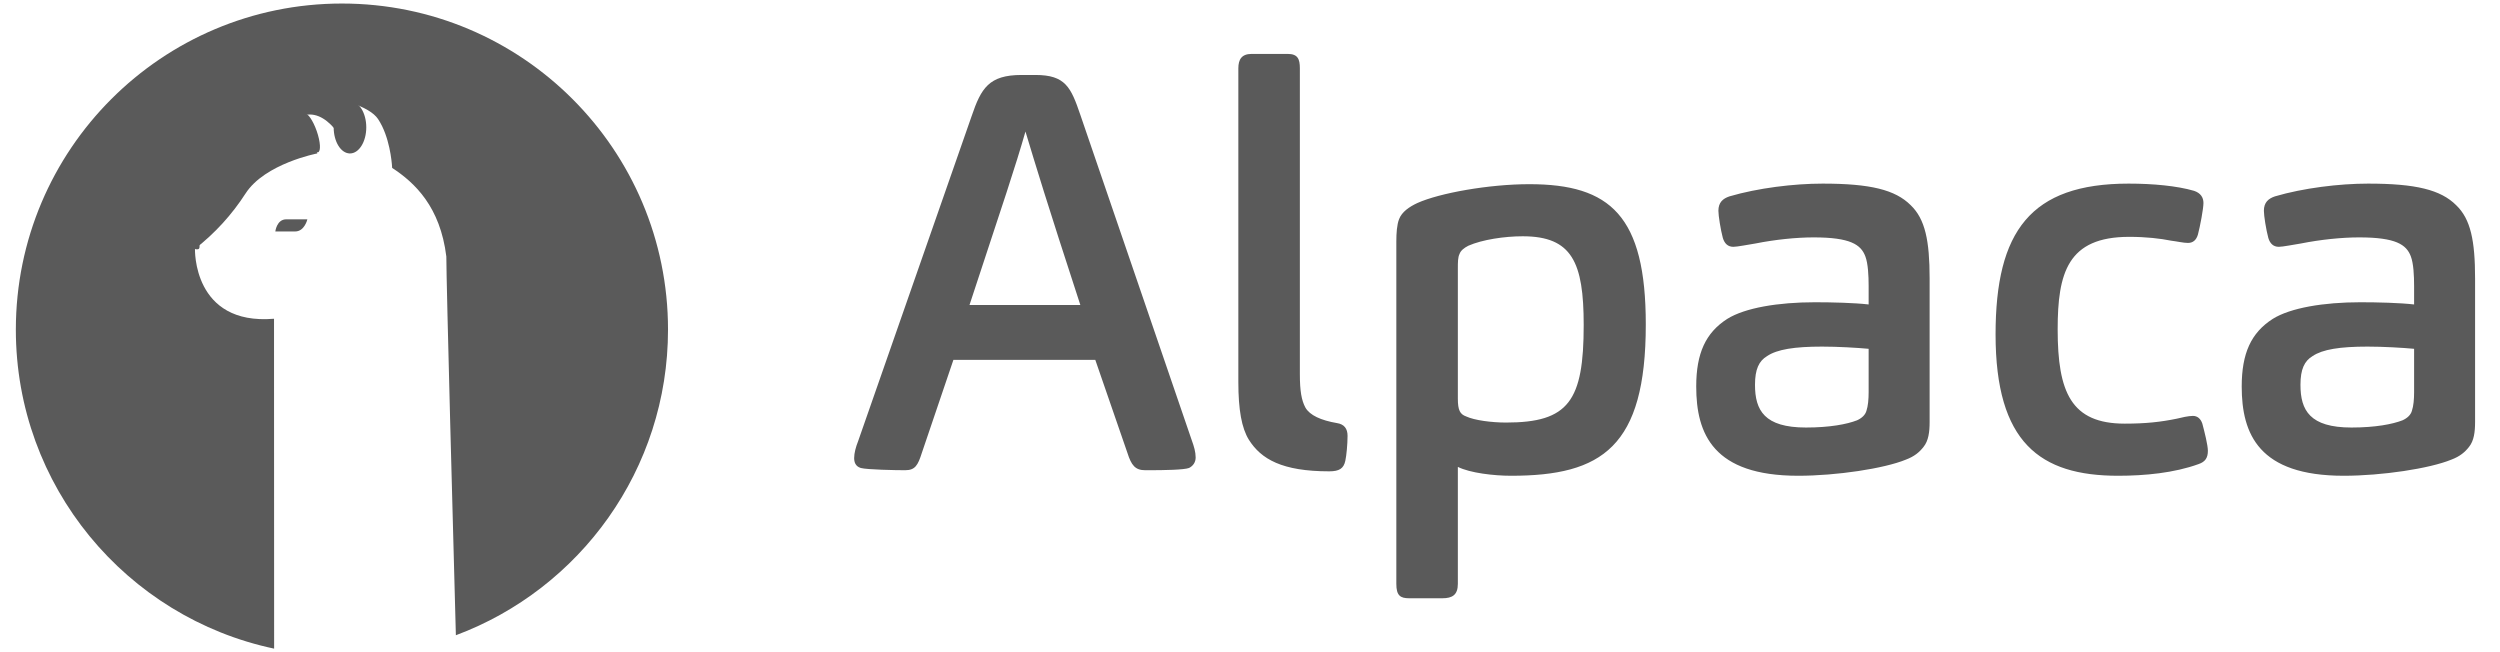 <svg width="92" height="24" viewBox="0 0 92 24" fill="none" xmlns="http://www.w3.org/2000/svg">
<path fill-rule="evenodd" clip-rule="evenodd" d="M10.088 23.87L10.084 11.73C7.083 11.981 7.175 9.158 7.175 9.158C7.91 8.584 8.53 7.905 9.036 7.121C9.749 6.015 11.677 5.646 11.677 5.646L11.218 4.234C12.198 4.014 12.869 5.646 12.869 5.646V3.764C13.409 3.944 13.757 4.149 13.911 4.379C13.967 4.463 14.017 4.552 14.062 4.644C14.398 5.334 14.431 6.179 14.431 6.179C15.272 6.728 16.201 7.614 16.425 9.44C16.425 10.411 16.684 19.994 16.776 23.377C21.336 21.676 24.583 17.282 24.583 12.13C24.583 5.503 19.211 0.13 12.583 0.13C5.956 0.13 0.583 5.503 0.583 12.13C0.583 17.902 4.658 22.722 10.088 23.87Z" fill="#5A5A5A"/>
<path d="M33.31 17.304C33.678 17.304 33.779 17.12 33.922 16.672L35.085 13.244H40.307L41.491 16.672C41.633 17.12 41.776 17.304 42.144 17.304L42.346 17.304C42.83 17.302 43.561 17.293 43.755 17.222C43.918 17.141 44 16.998 44 16.835C44 16.631 43.939 16.427 43.857 16.202L39.757 4.228C39.41 3.208 39.206 2.759 38.104 2.759H37.594C36.391 2.759 36.105 3.248 35.758 4.268L31.576 16.243C31.495 16.447 31.433 16.672 31.433 16.855C31.433 16.998 31.474 17.161 31.678 17.222C31.903 17.284 32.964 17.304 33.31 17.304ZM39.757 11.225H35.677C36.941 7.39 37.37 6.125 37.737 4.84C38.125 6.125 38.492 7.349 39.757 11.225ZM48.916 17.345C49.283 17.345 49.447 17.243 49.508 16.957C49.549 16.774 49.59 16.345 49.59 16.039C49.59 15.774 49.467 15.611 49.202 15.57C48.61 15.468 48.202 15.284 48.039 14.999C47.896 14.734 47.835 14.387 47.835 13.775V2.514C47.835 2.167 47.754 1.984 47.386 1.984H46.06C45.693 1.984 45.571 2.188 45.571 2.514V14.06C45.571 15.08 45.693 15.754 45.958 16.182C46.407 16.896 47.182 17.345 48.916 17.345ZM53.078 22.016C53.445 22.016 53.649 21.894 53.649 21.486V17.182C54.098 17.406 54.975 17.508 55.608 17.508C58.953 17.508 60.565 16.447 60.565 11.939C60.565 7.94 59.259 6.778 56.281 6.778C54.791 6.778 52.976 7.104 52.16 7.471C51.854 7.614 51.589 7.798 51.487 8.063C51.405 8.267 51.385 8.593 51.385 8.879V21.486C51.385 21.914 51.528 22.016 51.854 22.016H53.078ZM55.424 15.55C54.894 15.55 54.261 15.468 53.955 15.325C53.731 15.244 53.649 15.101 53.649 14.672V9.878C53.649 9.654 53.649 9.47 53.71 9.348C53.751 9.226 53.873 9.124 54.037 9.042C54.547 8.818 55.363 8.695 56.036 8.695C57.852 8.695 58.28 9.654 58.28 11.959C58.28 14.754 57.729 15.55 55.424 15.55ZM66.175 17.508C67.582 17.508 69.337 17.243 70.132 16.916C70.459 16.794 70.642 16.631 70.785 16.447C70.969 16.223 71.01 15.896 71.01 15.529V10.246C71.01 8.858 70.846 8.063 70.316 7.553C69.745 6.982 68.827 6.757 67.072 6.757C66.011 6.757 64.686 6.92 63.645 7.226C63.4 7.308 63.237 7.451 63.237 7.757C63.237 7.94 63.319 8.45 63.4 8.756C63.462 8.96 63.584 9.083 63.788 9.083C63.931 9.083 64.339 9.001 64.604 8.96C65.318 8.818 66.093 8.736 66.746 8.736C68.092 8.736 68.48 9.001 68.643 9.43C68.745 9.695 68.766 10.144 68.766 10.531V11.204C68.235 11.143 67.419 11.123 66.787 11.123C65.44 11.123 64.216 11.327 63.563 11.735C62.768 12.245 62.421 13 62.421 14.224C62.421 15.978 63.053 17.508 66.175 17.508ZM66.46 15.733C64.93 15.733 64.584 15.101 64.584 14.162C64.584 13.591 64.726 13.285 65.032 13.102C65.4 12.857 66.032 12.755 67.052 12.755C67.623 12.755 68.337 12.796 68.766 12.836V14.428C68.766 14.693 68.745 14.938 68.684 15.121C68.643 15.264 68.521 15.386 68.337 15.468C67.97 15.611 67.338 15.733 66.46 15.733ZM77.945 17.508C78.925 17.508 80.006 17.406 80.903 17.08C81.148 16.998 81.25 16.855 81.25 16.59C81.25 16.386 81.128 15.896 81.046 15.59C80.985 15.407 80.863 15.305 80.7 15.305C80.536 15.305 80.271 15.366 80.108 15.407C79.516 15.529 78.966 15.59 78.19 15.59C76.212 15.59 75.722 14.428 75.722 12.122C75.722 10.042 76.089 8.716 78.353 8.716C78.986 8.716 79.496 8.777 79.904 8.858C80.088 8.879 80.353 8.94 80.516 8.94C80.7 8.94 80.822 8.838 80.883 8.634C80.965 8.328 81.087 7.675 81.087 7.471C81.087 7.267 80.985 7.104 80.74 7.022C80.108 6.839 79.231 6.757 78.333 6.757C74.722 6.757 73.437 8.512 73.437 12.306C73.437 16.284 75.069 17.508 77.945 17.508ZM86.248 17.508C87.656 17.508 89.41 17.243 90.206 16.916C90.532 16.794 90.716 16.631 90.859 16.447C91.042 16.223 91.083 15.896 91.083 15.529V10.246C91.083 8.858 90.92 8.063 90.389 7.553C89.818 6.982 88.9 6.757 87.146 6.757C86.085 6.757 84.759 6.92 83.719 7.226C83.474 7.308 83.311 7.451 83.311 7.757C83.311 7.94 83.392 8.45 83.474 8.756C83.535 8.96 83.657 9.083 83.862 9.083C84.004 9.083 84.412 9.001 84.677 8.96C85.391 8.818 86.167 8.736 86.82 8.736C88.166 8.736 88.553 9.001 88.717 9.43C88.819 9.695 88.839 10.144 88.839 10.531V11.204C88.309 11.143 87.493 11.123 86.86 11.123C85.514 11.123 84.29 11.327 83.637 11.735C82.841 12.245 82.495 13 82.495 14.224C82.495 15.978 83.127 17.508 86.248 17.508ZM86.534 15.733C85.004 15.733 84.657 15.101 84.657 14.162C84.657 13.591 84.8 13.285 85.106 13.102C85.473 12.857 86.106 12.755 87.126 12.755C87.697 12.755 88.411 12.796 88.839 12.836V14.428C88.839 14.693 88.819 14.938 88.757 15.121C88.717 15.264 88.594 15.386 88.411 15.468C88.043 15.611 87.411 15.733 86.534 15.733Z" fill="#5A5A5A"/>
<path d="M12.879 5.647C13.21 5.647 13.479 5.217 13.479 4.686C13.479 4.155 13.21 3.724 12.879 3.724C12.547 3.724 12.279 4.155 12.279 4.686C12.279 5.217 12.547 5.647 12.879 5.647Z" fill="#5A5A5A"/>
<path fill-rule="evenodd" clip-rule="evenodd" d="M7.209 9.173C7.256 9.173 7.343 9.199 7.343 9.074C7.343 8.95 7.351 8.958 7.306 8.956C7.205 9.029 7.174 9.02 7.174 9.074C7.174 9.129 7.163 9.173 7.209 9.173Z" fill="#5A5A5A"/>
<path fill-rule="evenodd" clip-rule="evenodd" d="M11.209 4.181C11.098 4.219 11.12 4.568 11.256 4.96C11.393 5.353 11.593 5.641 11.704 5.604C11.814 5.566 11.793 5.217 11.656 4.824C11.519 4.432 11.319 4.144 11.209 4.181Z" fill="#5A5A5A"/>
<path d="M10.132 8.518H10.86C11.21 8.518 11.311 8.071 11.311 8.071H10.534C10.182 8.071 10.132 8.518 10.132 8.518Z" fill="#5A5A5A"/>
</svg>
